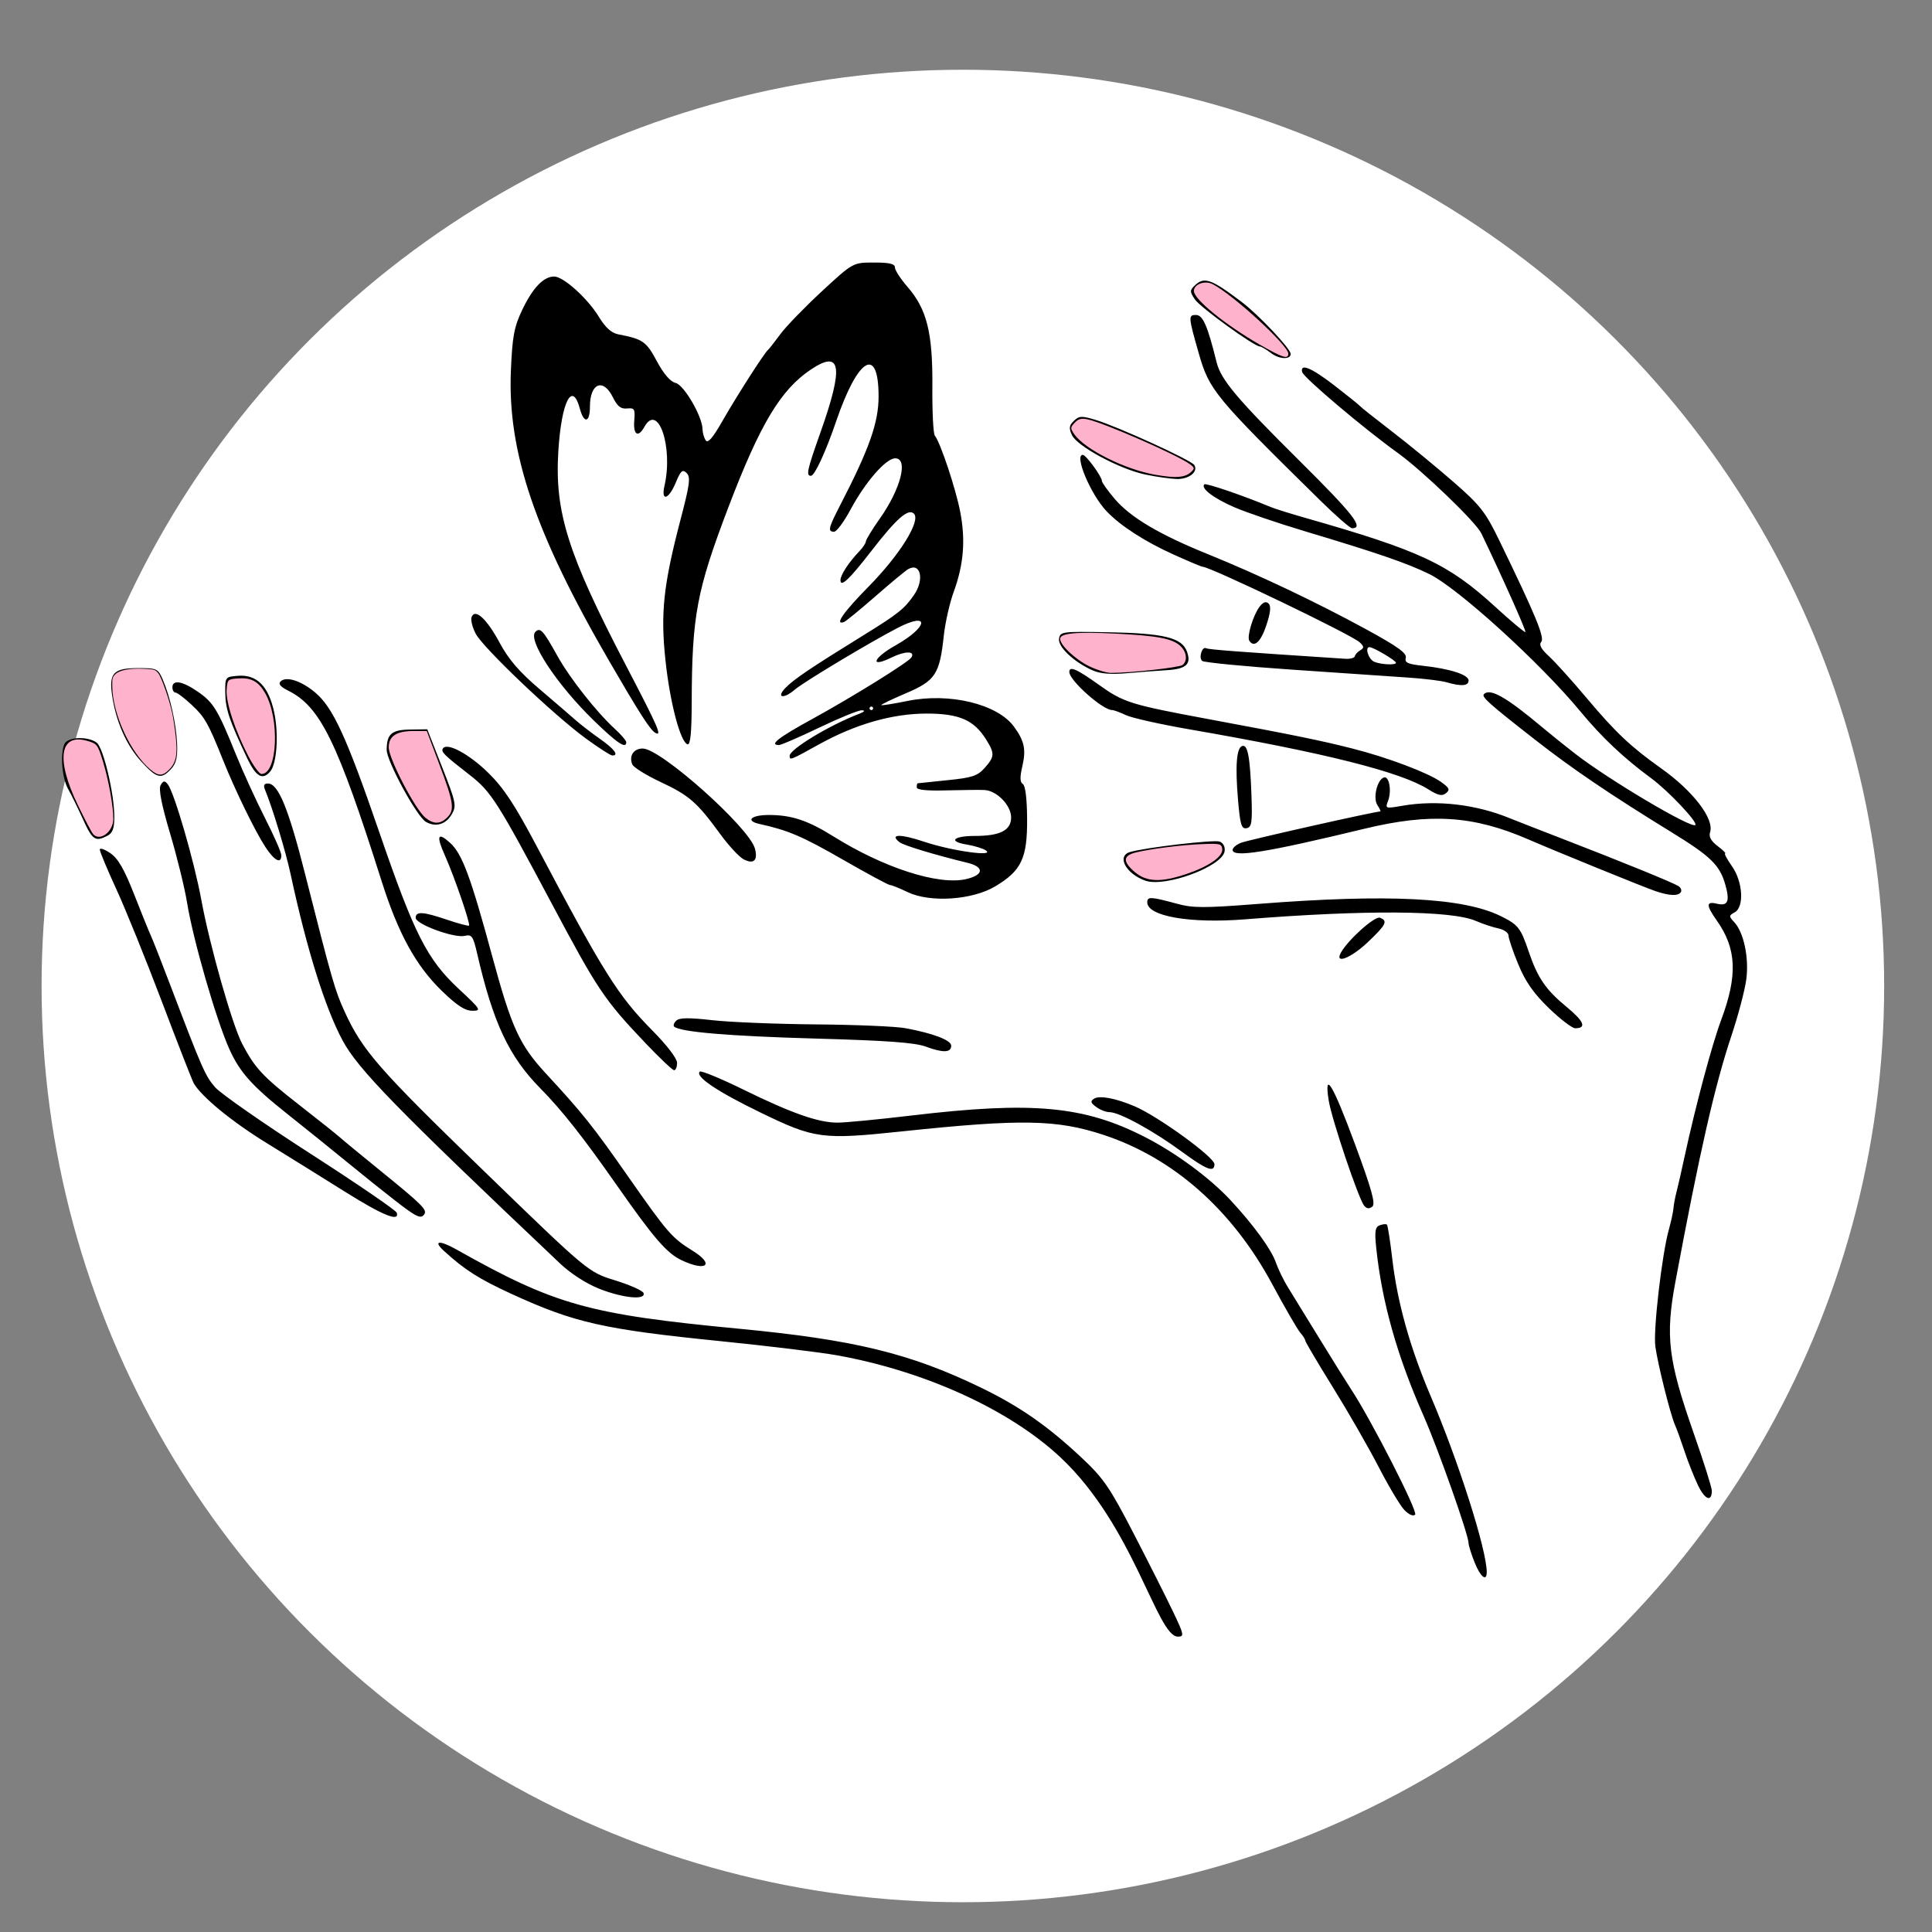 <?xml version="1.0" encoding="UTF-8" standalone="no"?>
<!-- Created with Inkscape (http://www.inkscape.org/) -->

<svg
   width="512"
   height="512"
   viewBox="0 0 135.467 135.467"
   version="1.1"
   id="svg1"
   inkscape:version="1.3.2 (091e20e, 2023-11-25, custom)"
   sodipodi:docname="LogoDiniaNails.svg"
   xmlns:inkscape="http://www.inkscape.org/namespaces/inkscape"
   xmlns:sodipodi="http://sodipodi.sourceforge.net/DTD/sodipodi-0.dtd"
   xmlns="http://www.w3.org/2000/svg"
   xmlns:svg="http://www.w3.org/2000/svg">
  <rect x="0" y="0" width="135.467" height="135.467" fill="#808080" stroke="none"/>
  <sodipodi:namedview
     id="namedview1"
     pagecolor="#ffffff"
     bordercolor="#000000"
     borderopacity="0.25"
     inkscape:showpageshadow="2"
     inkscape:pageopacity="0.0"
     inkscape:pagecheckerboard="0"
     inkscape:deskcolor="#d1d1d1"
     inkscape:document-units="mm"
     inkscape:zoom="0.97890839"
     inkscape:cx="446.9264"
     inkscape:cy="295.73758"
     inkscape:window-width="1920"
     inkscape:window-height="991"
     inkscape:window-x="-9"
     inkscape:window-y="-9"
     inkscape:window-maximized="1"
     inkscape:current-layer="g3" />
  <defs
     id="defs1" />
  <g
     inkscape:label="Capa 1"
     inkscape:groupmode="layer"
     id="layer1">
    <g
       id="g3"
       transform="matrix(1.548,0,0,1.505,-182.805,-268.466)">
      <ellipse
         style="display:inline;fill:#ffffff;fill-rule:evenodd;stroke-width:0.157"
         id="path11"
         cx="67.571"
         cy="69.058"
         rx="64.598"
         ry="64.192"
         transform="matrix(0.646,0,0,0.665,118.054,178.396)" />
      <g
         id="g2"
         inkscape:label="Mano"
         style="display:inline"
         transform="matrix(0.211,0,0,0.209,95.402,150.777)">
        <path
           style="fill:#000000;fill-opacity:1;stroke-width:2.946;image-rendering:optimizeSpeed"
           d="m 335.127,456.902 c -10.921,-10.588 -29.025,-19.166 -47.883,-22.689 -3.606,-0.674 -14.83,-2.091 -24.941,-3.15 -25.186,-2.637 -31.45,-4.104 -44.885,-10.506 -7.058,-3.364 -10.091,-5.365 -14.6,-9.637 -2.401,-2.275 -0.968,-2.442 2.678,-0.313 21.246,12.408 28.328,14.468 60.801,17.687 24.508,2.43 36.511,5.455 51.592,13.004 8.412,4.211 14.483,8.583 21.797,15.7 4.745,4.617 6.063,6.609 11.201,16.924 3.203,6.43 6.993,14.234 8.423,17.342 2.41,5.239 2.489,5.651 1.077,5.651 -4.483,0 -9.422,-24.658 -25.261,-40.014 z m 88.942,23.425 c -0.701,-1.836 -1.275,-3.735 -1.275,-4.22 0,-1.871 -6.515,-21.005 -9.722,-28.55 -5.662,-13.323 -8.908,-25.321 -10.112,-37.372 -0.363,-3.637 -0.217,-4.592 0.762,-4.968 0.667,-0.256 1.361,-0.316 1.543,-0.134 0.182,0.182 0.702,3.645 1.156,7.696 1.082,9.653 3.806,19.746 8.247,30.554 5.996,14.593 12.022,34.248 12.022,39.214 0,2.214 -1.372,1.052 -2.622,-2.22 z m -15.077,-11.655 c -0.893,-0.97 -3.365,-5.271 -5.494,-9.558 -2.129,-4.287 -6.55,-12.277 -9.824,-17.756 -3.274,-5.479 -5.953,-10.186 -5.953,-10.461 0,-0.275 -0.475,-1.053 -1.056,-1.73 -0.581,-0.677 -3.299,-5.556 -6.04,-10.843 -8.564,-16.516 -21.166,-28.1 -36.161,-33.241 -10.073,-3.454 -17.679,-3.594 -43.258,-0.796 -17.223,1.884 -18.764,1.671 -30.407,-4.194 -9.338,-4.704 -14.117,-8.047 -13.042,-9.122 0.278,-0.278 4.468,1.513 9.312,3.98 10.425,5.309 16.129,7.39 20.259,7.39 1.664,0 8.804,-0.714 15.867,-1.587 26.022,-3.215 37.068,-2.154 50.173,4.823 6.616,3.522 13.872,9.082 18.3,14.023 4.933,5.503 8.784,10.997 9.756,13.917 0.5,1.5 1.682,4.02 2.628,5.598 0.946,1.579 3.958,6.664 6.694,11.302 2.736,4.637 5.777,9.698 6.759,11.246 4.364,6.88 14.47,27.411 13.815,28.066 -0.422,0.422 -1.359,-0.003 -2.329,-1.058 z m 63.065,-5.464 c -0.847,-1.823 -2.154,-5.244 -2.905,-7.602 -0.751,-2.358 -1.667,-4.988 -2.037,-5.846 -0.995,-2.307 -3.696,-13.504 -4.231,-17.537 -0.478,-3.607 1.416,-20.563 2.917,-26.11 0.464,-1.715 0.902,-3.819 0.973,-4.676 0.071,-0.857 0.353,-2.436 0.627,-3.507 0.274,-1.072 1.083,-4.754 1.797,-8.184 2.325,-11.159 5.85,-24.825 7.801,-30.243 3.591,-9.972 3.347,-15.919 -0.91,-22.192 -2.346,-3.457 -2.338,-4.363 0.031,-3.768 2.322,0.583 2.802,-0.536 1.801,-4.201 -1.202,-4.404 -3.098,-6.333 -11.488,-11.691 -13.309,-8.5 -21.313,-14.132 -29.341,-20.647 -10.051,-8.157 -11.597,-9.594 -10.985,-10.206 1.352,-1.352 4.816,0.708 12.613,7.504 1.743,1.519 4.922,4.17 7.066,5.891 7.238,5.812 24.846,16.644 25.687,15.803 0.59,-0.59 -5.787,-7.607 -9.464,-10.415 -5.911,-4.513 -10.625,-9.132 -15.226,-14.917 -8.584,-10.795 -26.333,-27.545 -32.455,-30.63 -4.892,-2.465 -11.03,-4.657 -26.609,-9.502 -5.787,-1.8 -12.627,-4.216 -15.199,-5.368 -4.468,-2.003 -7.305,-4.254 -6.445,-5.114 0.336,-0.336 8.459,2.551 14.239,5.061 0.857,0.372 4.189,1.456 7.404,2.409 24.725,7.325 30.697,10.23 40.845,19.871 3.389,3.219 6.282,5.733 6.429,5.585 0.222,-0.222 -4.967,-12.281 -9.468,-22.006 -1.156,-2.497 -12.604,-13.939 -17.916,-17.906 -7.34,-5.482 -20.235,-16.808 -20.532,-18.034 -0.495,-2.041 1.965,-0.979 6.916,2.986 2.765,2.214 5.202,4.25 5.417,4.524 0.214,0.274 3.371,2.879 7.015,5.79 3.644,2.911 9.546,7.942 13.117,11.179 5.757,5.22 6.868,6.69 9.811,12.981 7.802,16.677 9.819,21.73 9.047,22.66 -0.54,0.651 -0.055,1.606 1.628,3.203 1.319,1.252 4.952,5.432 8.074,9.29 6.239,7.71 9.514,10.921 16.067,15.748 6.829,5.031 11.41,11.253 10.468,14.22 -0.312,0.983 0.205,1.963 1.624,3.079 1.145,0.9 1.869,1.637 1.61,1.637 -0.259,0 0.395,1.277 1.454,2.837 2.366,3.486 2.682,9.133 0.577,10.311 -1.25,0.7 -1.255,0.858 -0.072,2.182 2.036,2.279 3.179,7.879 2.59,12.686 -0.292,2.382 -1.736,8.075 -3.21,12.653 -3.571,11.092 -6.871,26.151 -12.032,54.905 -2.165,12.062 -1.545,17.39 3.909,33.569 2.16,6.407 3.927,12.218 3.927,12.914 0,2.61 -1.471,2.025 -2.958,-1.175 z M 236.184,419.377 c -2.796,-1.149 -6.116,-3.371 -8.417,-5.632 -35.142,-34.538 -43.356,-43.285 -46.69,-49.72 -3.755,-7.247 -7.693,-20.326 -11.155,-37.048 -1.057,-5.107 -3.913,-14.883 -5.513,-18.875 -0.376,-0.938 -0.18,-1.364 0.629,-1.364 2.223,0 4.393,5.472 7.956,20.062 5.859,23.992 6.448,26.116 8.549,30.866 3.811,8.614 7.241,12.689 29.711,35.302 22.532,22.675 22.532,22.675 28.33,24.535 3.189,1.023 5.936,2.299 6.105,2.835 0.51,1.617 -4.456,1.115 -9.506,-0.961 z m 17.627,-6.386 c -3.135,-1.545 -5.949,-4.928 -13.825,-16.62 -7.289,-10.821 -11.837,-16.809 -16.461,-21.676 -6.728,-7.081 -10.144,-14.636 -13.54,-29.945 -0.884,-3.983 -1.172,-4.421 -2.666,-4.046 -2.248,0.564 -10.554,-2.595 -10.554,-4.015 0,-1.502 1.555,-1.402 6.784,0.436 2.424,0.852 4.523,1.433 4.665,1.292 0.351,-0.351 -3.149,-10.927 -5.169,-15.616 -1.924,-4.467 -1.574,-5.348 1.12,-2.817 2.574,2.418 4.412,7.555 9.009,25.181 4.179,16.022 5.871,19.853 11.613,26.302 7.831,8.794 10.018,11.641 17.593,22.898 8.415,12.505 9.408,13.693 13.816,16.52 4.856,3.114 2.995,4.758 -2.384,2.107 z m -72.288,-15.291 c -4.739,-3.089 -12.324,-7.984 -16.856,-10.878 -7.348,-4.694 -13.856,-10.239 -15.534,-13.237 -0.326,-0.582 -3.401,-8.758 -6.835,-18.169 -3.433,-9.411 -7.84,-20.713 -9.793,-25.116 -1.953,-4.403 -3.55,-8.372 -3.55,-8.822 0,-0.449 1.015,-0.094 2.255,0.789 1.668,1.188 3.003,3.587 5.125,9.211 1.578,4.183 3.187,8.307 3.575,9.164 0.388,0.857 2.311,5.943 4.273,11.302 6.748,18.425 7.398,19.963 9.527,22.51 1.174,1.405 10.357,8.051 20.407,14.769 10.05,6.718 18.409,12.652 18.576,13.188 0.673,2.166 -2.989,0.621 -11.172,-4.712 z m 10.832,2.018 c -2.504,-2.017 -7.039,-5.788 -10.077,-8.379 -3.038,-2.591 -8.926,-7.517 -13.084,-10.947 -7.558,-6.233 -10.192,-9.292 -12.417,-14.419 -2.836,-6.536 -7.801,-24.4 -9.099,-32.735 -0.5,-3.215 -2.137,-10.128 -3.637,-15.363 -1.834,-6.4 -2.498,-9.926 -2.028,-10.766 0.567,-1.014 0.852,-1.056 1.509,-0.226 1.391,1.757 5.694,17.134 7.239,25.866 1.8,10.177 6.627,27.806 8.776,32.055 2.729,5.395 4.409,7.261 12.255,13.615 4.203,3.404 8.121,6.645 8.707,7.203 0.586,0.558 4.573,3.969 8.86,7.581 8.655,7.292 9.881,8.549 9.282,9.517 -0.726,1.175 -1.647,0.735 -6.288,-3.003 z m 208.028,1.144 c -1.204,-1.489 -7,-19.348 -7.619,-23.473 -1.034,-6.893 0.885,-3.594 5.598,9.626 3.628,10.176 4.502,13.431 3.77,14.039 -0.658,0.546 -1.2,0.486 -1.749,-0.192 z m -39.14,-12.038 c -6.195,-4.72 -13.42,-8.821 -15.54,-8.821 -0.732,0 -2.012,-0.519 -2.844,-1.154 -1.217,-0.928 -1.307,-1.29 -0.46,-1.849 1.177,-0.776 4.583,-0.113 8.689,1.691 4.984,2.189 17.147,11.345 17.147,12.907 0,1.942 -1.678,1.276 -6.993,-2.774 z M 246.001,364.509 c -8.737,-9.552 -10.163,-11.757 -19.966,-30.88 -11.78,-22.98 -13.074,-25.085 -17.729,-28.838 -5.496,-4.431 -6.152,-5.108 -5.687,-5.862 0.871,-1.409 5.619,1.241 9.733,5.431 3.313,3.375 5.681,7.106 10.426,16.428 14.335,28.162 17.429,33.28 24.797,41.012 3.114,3.267 5.306,6.246 5.306,7.21 0,0.903 -0.284,1.642 -0.632,1.642 -0.347,0 -3.16,-2.764 -6.25,-6.142 z m 60.271,0.884 c -2.342,-0.899 -8.256,-1.346 -23.772,-1.799 -18.566,-0.542 -29.051,-1.469 -30.257,-2.675 -0.234,-0.234 -0.024,-0.829 0.469,-1.321 0.661,-0.661 2.686,-0.686 7.742,-0.095 3.766,0.44 13.795,0.862 22.287,0.937 8.492,0.075 17.085,0.451 19.096,0.836 6.047,1.158 9.891,2.678 9.891,3.911 0,1.568 -1.733,1.634 -5.456,0.205 z m 133.758,-8.576 c -3.271,-3.284 -5.025,-5.89 -6.563,-9.751 -1.154,-2.898 -2.099,-5.785 -2.099,-6.415 0,-0.63 -0.965,-1.35 -2.143,-1.598 -1.179,-0.249 -3.371,-1.005 -4.871,-1.681 -5.242,-2.362 -23.842,-2.495 -49.53,-0.355 -11.789,0.982 -21.007,-0.68 -21.007,-3.787 0,-1.316 0.736,-1.281 6.347,0.305 3.488,0.986 5.768,0.991 17.537,0.04 27.839,-2.25 43.887,-1.411 51.983,2.719 3.739,1.907 4.286,2.622 5.978,7.805 1.948,5.968 3.673,8.597 8.162,12.435 3.767,3.222 4.369,4.766 1.856,4.766 -0.652,0 -3.194,-2.017 -5.649,-4.482 z M 202.331,352.919 c -5.525,-5.575 -9.315,-12.754 -12.86,-24.357 -9.564,-31.301 -13.183,-38.96 -20.101,-42.537 -1.666,-0.862 -2.154,-1.492 -1.591,-2.054 1.205,-1.205 4.449,-0.116 7.418,2.491 3.84,3.372 6.722,9.893 13.752,31.126 7.549,22.801 10.26,28.349 17.07,34.941 4.763,4.61 4.918,4.871 2.892,4.871 -1.571,0 -3.321,-1.192 -6.581,-4.482 z m 193.109,-8.574 c 1.623,-2.914 7.234,-8.1 8.315,-7.685 1.769,0.679 1.351,1.564 -2.565,5.424 -3.699,3.646 -7.314,5.068 -5.751,2.261 z m -93.065,-13.396 c -1.715,-0.855 -3.423,-1.566 -3.796,-1.581 -0.373,-0.015 -4.932,-2.566 -10.132,-5.67 -8.671,-5.176 -11.733,-6.536 -17.865,-7.935 -3.126,-0.713 -1.816,-2.01 2.026,-2.005 4.863,0.006 8.333,1.206 13.871,4.796 10.803,7.002 22.487,10.909 28.423,9.505 3.833,-0.906 3.998,-2.708 0.333,-3.635 -7.137,-1.805 -13.732,-3.882 -14.605,-4.598 -2.254,-1.849 0.18,-1.885 5.371,-0.08 5.841,2.031 15.295,3.4 13.148,1.903 -0.634,-0.442 -2.477,-1.027 -4.095,-1.301 -4.037,-0.682 -2.909,-1.918 1.75,-1.918 5.432,0 7.785,-1.248 7.785,-4.128 0,-2.684 -3.043,-5.95 -5.691,-6.106 -0.942,-0.056 -4.607,-0.021 -8.144,0.079 -4.272,0.12 -6.43,-0.108 -6.43,-0.678 0,-0.472 0.088,-0.877 0.195,-0.901 0.107,-0.024 2.985,-0.334 6.395,-0.692 5.324,-0.558 6.453,-0.943 7.989,-2.729 2.182,-2.537 2.208,-3.245 0.234,-6.482 -2.572,-4.219 -5.751,-5.637 -12.64,-5.641 -7.4,-0.003 -15.323,2.354 -23.226,6.91 -6.057,3.492 -6.226,3.56 -6.226,2.513 0,-1.463 8.488,-6.798 14.894,-9.361 1.194,-0.478 1.406,-0.763 0.591,-0.795 -0.699,-0.026 -4.794,1.704 -9.099,3.848 -4.305,2.143 -8.205,3.897 -8.666,3.897 -2.193,0 -0.183,-1.634 7.15,-5.81 8.59,-4.892 20.589,-12.624 21.249,-13.692 0.924,-1.495 -1.337,-1.493 -4.27,0.003 -4.734,2.415 -3.992,0.135 0.884,-2.714 7.05,-4.121 7.466,-7.663 0.458,-3.897 -5.967,3.206 -20.2,12.076 -22.073,13.755 -2.427,2.176 -4.1,1.837 -1.994,-0.404 1.821,-1.938 5.312,-4.382 16.768,-11.738 7.457,-4.788 8.703,-5.82 10.797,-8.941 2.288,-3.41 1.441,-7.351 -1.24,-5.77 -0.584,0.345 -3.765,3.082 -7.069,6.083 -3.304,3.001 -6.336,5.573 -6.738,5.716 -2.078,0.738 -0.102,-2.207 5.312,-7.916 6.721,-7.087 11.272,-14.701 9.717,-16.256 -1.219,-1.219 -3.707,1.05 -9.139,8.337 -4.705,6.312 -6.622,8.191 -6.622,6.49 0,-1.157 1.761,-3.955 4.065,-6.456 0.765,-0.831 1.391,-1.815 1.391,-2.186 0,-0.371 1.366,-2.687 3.036,-5.146 4.469,-6.582 6.125,-13.37 3.26,-13.37 -1.985,0 -6.399,5.255 -9.577,11.402 -1.41,2.728 -3.003,4.961 -3.539,4.962 -1.415,0.003 -1.234,-0.815 1.31,-5.928 6.242,-12.543 8.237,-18.414 8.237,-24.232 0,-11.428 -4.431,-8.705 -9.132,5.612 -2.213,6.739 -4.593,12.081 -5.383,12.081 -1.101,0 -0.835,-1.262 2.04,-9.678 5.019,-14.689 4.461,-18.533 -2.037,-14.03 -6.504,4.507 -10.945,12.204 -17.746,30.758 -6.797,18.541 -7.81,24.146 -7.858,43.482 -0.018,6.768 -0.284,9.526 -0.901,9.32 -1.547,-0.516 -3.771,-9.312 -4.735,-18.734 -1.086,-10.608 -0.441,-16.796 3.289,-31.564 1.935,-7.661 2.136,-9.296 1.253,-10.179 -0.883,-0.883 -1.256,-0.542 -2.323,2.125 -1.532,3.829 -3.218,4.323 -2.425,0.711 1.899,-8.644 -1.378,-18.61 -4.315,-13.123 -1.333,2.491 -2.425,1.807 -2.177,-1.364 0.206,-2.631 0.052,-2.904 -1.541,-2.734 -1.342,0.143 -2.083,-0.47 -3.067,-2.533 -2.063,-4.326 -4.906,-3.103 -4.906,2.111 0,3.602 -1.275,3.886 -2.157,0.482 -1.647,-6.356 -3.979,-1.559 -4.63,9.524 -0.796,13.555 2.058,22.913 14.591,47.84 6.914,13.751 7.784,15.838 6.193,14.855 -1.095,-0.677 -3.392,-4.397 -9.853,-15.958 -15.938,-28.519 -21.852,-46.655 -21.114,-64.756 0.311,-7.635 0.688,-9.726 2.44,-13.554 2.24,-4.893 4.577,-7.425 6.852,-7.425 1.992,0 7.182,4.863 9.61,9.006 1.387,2.367 2.685,3.583 4.136,3.875 5.311,1.07 6.02,1.582 8.292,5.984 1.479,2.866 2.896,4.572 4.036,4.858 1.811,0.454 5.754,7.504 5.778,10.329 0.006,0.777 0.31,1.882 0.674,2.456 0.471,0.743 1.506,-0.494 3.589,-4.287 3.004,-5.471 8.98,-15.157 9.779,-15.853 0.246,-0.214 1.441,-1.793 2.655,-3.507 1.214,-1.715 5.219,-6.011 8.901,-9.548 6.694,-6.43 6.694,-6.43 11.197,-6.43 3.348,0 4.503,0.281 4.503,1.095 0,0.602 1.227,2.564 2.727,4.36 4.141,4.957 5.404,10.237 5.312,22.214 -0.043,5.573 0.194,10.483 0.527,10.912 1.202,1.547 4.491,11.806 5.458,17.023 1.169,6.308 0.74,11.715 -1.414,17.843 -0.864,2.458 -1.817,6.842 -2.117,9.743 -0.89,8.598 -1.799,10.032 -8.138,12.831 -3.02,1.334 -5.396,2.521 -5.278,2.639 0.117,0.117 2.664,-0.304 5.66,-0.937 8.974,-1.895 19.267,0.688 22.816,5.727 2.252,3.197 2.639,5.111 1.794,8.872 -0.541,2.407 -0.507,3.539 0.116,3.925 0.542,0.335 0.892,3.312 0.917,7.813 0.049,8.731 -1.222,11.517 -6.845,15.002 -4.937,3.06 -14.002,3.678 -18.807,1.282 z m -7.404,-40.968 c 0,-0.214 -0.175,-0.39 -0.39,-0.39 -0.214,0 -0.39,0.175 -0.39,0.39 0,0.214 0.175,0.39 0.39,0.39 0.214,0 0.39,-0.175 0.39,-0.39 z m 167.964,40.759 c -2.321,-0.81 -21.302,-8.828 -27.28,-11.523 -11.832,-5.334 -21.022,-5.955 -35.254,-2.382 -21.125,5.303 -28.268,6.49 -28.268,4.695 0,-0.438 0.789,-1.139 1.754,-1.558 1.352,-0.587 28.8,-6.999 29.962,-6.999 0.139,0 -0.149,-0.644 -0.64,-1.431 -0.985,-1.578 -0.044,-5.665 1.417,-6.152 1.12,-0.373 1.695,3.016 0.883,5.211 -0.643,1.739 -0.586,1.76 3.055,1.104 7.452,-1.343 15.873,-0.316 23.196,2.828 0.857,0.368 5.943,2.43 11.302,4.581 12.646,5.078 23.515,9.678 24.759,10.478 0.543,0.349 0.785,0.962 0.539,1.361 -0.563,0.911 -2.411,0.838 -5.423,-0.214 z m -109.548,-2.346 c -4.179,-1.546 -6.201,-5.486 -3.272,-6.378 3.291,-1.002 18.032,-2.792 19.226,-2.335 0.79,0.303 1.222,1.166 1.08,2.16 -0.485,3.398 -12.779,8.127 -17.034,6.553 z m -86.233,-4.76 c -0.939,-0.508 -3.185,-3.026 -4.991,-5.597 -5.006,-7.124 -6.66,-8.625 -12.791,-11.615 -3.112,-1.518 -5.864,-3.295 -6.115,-3.95 -0.734,-1.914 0.297,-3.529 2.255,-3.529 3.866,0 22.917,17.66 24.089,22.331 0.66,2.629 -0.277,3.532 -2.446,2.359 z m -102.632,-2.703 c -2.193,-3.473 -6.505,-12.646 -9.055,-19.259 -3.247,-8.422 -3.945,-9.703 -6.791,-12.467 -1.547,-1.502 -3.11,-2.732 -3.473,-2.732 -0.363,0 -0.66,-0.526 -0.66,-1.169 0,-1.783 2.156,-1.401 5.45,0.966 3.374,2.425 4.294,3.996 8.156,13.924 1.518,3.903 4.339,10.316 6.269,14.251 1.93,3.935 3.508,7.669 3.508,8.297 0,2.017 -1.487,1.225 -3.404,-1.812 z m -39.169,-6.204 c -1.077,-2.465 -2.516,-5.506 -3.198,-6.759 -1.304,-2.395 -1.732,-7.686 -0.808,-9.998 0.646,-1.618 4.976,-1.835 6.93,-0.348 1.44,1.096 3.796,11.383 3.796,16.576 0,2.56 -0.371,3.595 -1.508,4.203 -2.577,1.379 -3.195,0.943 -5.213,-3.675 z m 247.953,-4.244 c -0.634,-7.696 -0.336,-11.7 0.9,-12.105 1.178,-0.386 1.691,2.486 1.979,11.074 0.202,6.01 0.052,7.036 -1.055,7.253 -1.085,0.212 -1.375,-0.778 -1.824,-6.221 z m -174.337,4.816 c -1.957,-1.166 -8.441,-13.542 -8.427,-16.085 0.018,-3.524 1.056,-4.446 5.067,-4.504 l 3.642,-0.053 3.199,8.456 c 2.99,7.905 3.124,8.591 2.043,10.522 -1.251,2.235 -3.452,2.898 -5.525,1.664 z m 215.203,-7.245 c -5.982,-3.914 -22.26,-8.159 -51.391,-13.402 -6.216,-1.119 -12.32,-2.54 -13.565,-3.158 -1.245,-0.618 -2.574,-1.124 -2.954,-1.124 -2.015,0 -9.133,-6.563 -9.177,-8.462 -0.034,-1.444 1.533,-0.741 6.408,2.876 5.228,3.88 6.752,4.376 23.185,7.55 18.592,3.591 24.341,4.81 31.177,6.61 7.505,1.976 16.256,5.402 19.02,7.446 1.803,1.333 1.981,1.752 1.07,2.508 -0.856,0.71 -1.678,0.526 -3.772,-0.844 z m -276.381,-6.287 c -3.176,-3.625 -5.412,-8.956 -6.215,-14.815 -0.666,-4.856 0.361,-5.935 5.649,-5.935 3.981,0 4.232,0.121 5.238,2.533 1.598,3.831 2.894,9.86 3.083,14.337 0.127,3.016 -0.199,4.416 -1.316,5.651 -2.116,2.339 -3.066,2.078 -6.438,-1.771 z m 22.795,-0.68 c -3.808,-8.34 -4.652,-10.944 -4.695,-14.49 -0.044,-3.607 -0.026,-3.633 2.724,-3.864 4.029,-0.339 6.565,2.3 7.765,8.081 1.022,4.922 0.594,11.527 -0.859,13.279 -1.646,1.983 -3.046,1.131 -4.934,-3.005 z m 72.733,-4.363 c -6.907,-5.233 -22.083,-20.222 -23.668,-23.377 -0.719,-1.432 -1.115,-3.106 -0.879,-3.72 0.762,-1.985 3.258,0.406 6.046,5.792 1.883,3.638 4.21,6.448 8.431,10.182 3.206,2.837 6.714,5.971 7.794,6.965 1.081,0.994 3.455,2.895 5.277,4.224 3.122,2.278 4.146,3.711 2.649,3.711 -0.365,0 -2.908,-1.7 -5.651,-3.778 z m 1.592,-4.116 c -7.908,-8.002 -14.188,-17.933 -12.444,-19.677 1.047,-1.047 1.655,-0.356 4.715,5.358 2.665,4.977 8.405,12.543 12.38,16.319 1.326,1.259 2.41,2.574 2.41,2.923 0,1.598 -1.985,0.214 -7.061,-4.923 z m 183.164,-8.432 c -1.096,-0.333 -4.779,-0.802 -8.184,-1.044 -3.405,-0.242 -14.608,-1.035 -24.897,-1.764 -10.288,-0.729 -19.016,-1.608 -19.394,-1.954 -0.804,-0.736 0.006,-3.338 0.877,-2.823 0.492,0.291 6.625,0.773 29.818,2.346 1.072,0.073 2.006,-0.179 2.077,-0.56 0.071,-0.381 0.597,-0.982 1.169,-1.336 0.855,-0.528 0.832,-0.847 -0.128,-1.779 -1.742,-1.692 -32.098,-16.847 -33.745,-16.847 -0.225,0 -2.997,-1.211 -6.159,-2.692 -6.224,-2.915 -11.441,-6.412 -14.422,-9.668 -3.421,-3.737 -7.016,-12.593 -5.104,-12.575 0.681,0.006 4.092,4.848 4.092,5.808 0,0.358 1.233,2.155 2.74,3.994 3.389,4.136 9.558,7.939 20.015,12.336 10.82,4.551 23.332,10.72 34.004,16.767 6.72,3.808 8.742,5.317 8.478,6.328 -0.284,1.085 0.384,1.411 3.646,1.781 5.868,0.666 9.839,1.993 9.839,3.288 0,1.222 -1.561,1.353 -4.721,0.394 z m -10.867,-4.339 c 0,-0.507 -4.854,-3.489 -5.685,-3.493 -1.06,-0.006 -0.223,2.697 1.008,3.255 1.404,0.636 4.676,0.803 4.676,0.238 z m -65.081,1.704 c -4.003,-1.829 -7.509,-5.242 -7.25,-7.057 0.228,-1.596 0.57,-1.644 10.489,-1.46 12.023,0.224 15.878,1.2 16.966,4.295 0.996,2.837 -0.136,3.909 -4.398,4.167 -1.834,0.111 -5.615,0.409 -8.401,0.662 -3.506,0.319 -5.786,0.132 -7.404,-0.607 z m 33.59,-6.637 c -0.561,-0.908 0.839,-5.713 2.203,-7.562 0.774,-1.048 1.378,-1.273 1.939,-0.721 0.567,0.557 0.419,2.043 -0.486,4.871 -1.192,3.728 -2.631,5.071 -3.657,3.412 z m 15.288,-31.199 c -22.739,-23.215 -23.874,-24.642 -26.131,-32.845 -2.249,-8.175 -2.276,-8.563 -0.603,-8.563 1.484,0 2.486,2.382 4.425,10.522 0.935,3.922 4.332,8.118 17.857,22.049 11.557,11.905 13.857,14.973 11.226,14.973 -0.42,0 -3.468,-2.761 -6.774,-6.136 z m -37.576,-5.832 c -5.493,-1.186 -14.63,-6.272 -15.772,-8.779 -0.704,-1.546 -0.627,-2.159 0.404,-3.189 1.126,-1.126 1.667,-1.153 4.62,-0.231 4.783,1.494 20.549,8.97 21.225,10.064 0.922,1.492 -1.123,3.196 -3.752,3.126 -1.341,-0.036 -4.367,-0.482 -6.724,-0.991 z M 380.438,210.827 c -1.059,-0.833 -2.168,-1.515 -2.464,-1.515 -1.204,0 -12.744,-8.676 -13.913,-10.46 -1.14,-1.739 -1.144,-2.037 -0.046,-3.135 2.013,-2.013 3.519,-1.464 10.049,3.665 3.642,2.86 10.539,10.448 10.539,11.596 0,1.301 -2.432,1.214 -4.165,-0.149 z"
           id="path1"
           inkscape:label="path1"
           sodipodi:nodetypes="ssssscsssssssssssccssssscssssssssssssssssssscsssssssssssssssssssssssssssssssscsssscssssssssssssssssssssssssssssssscsssssssssssssssscsssssssssssssscsssssssssssssssssscsssssssssssscsscsccsccssssssssssssssscssccssscssssccsscsssscssssscscssscssscsscsccssssssscssssssssscssssssscssssssssssssssssssssssscsscsssssccsscssssscssccssssssssssscsssssssssssscsscsssssssssssssssssssscssssssccccssccsssscssssssssssscssscssscscsssssccsssscscsscccscssscscsssssssccsccccsscscssssscssssscsssssssscsscsscc" />
        <path
           style="fill:#ffb2cb;fill-opacity:1;stroke-width:0.282"
           d="m 139.805,303.62 c -4.283,-3.77 -8.048,-12.256 -8.177,-18.43 -0.038,-1.821 0.036,-2.149 0.628,-2.78 0.889,-0.947 3.153,-1.401 6.188,-1.242 2.221,0.117 2.421,0.179 3.032,0.945 0.719,0.902 2.403,5.886 3.043,9.011 0.225,1.096 0.555,3.388 0.733,5.093 0.428,4.093 0.097,5.847 -1.402,7.423 -1.426,1.499 -2.325,1.494 -4.046,-0.021 z"
           id="path2" />
        <path
           style="fill:#ffb2cb;fill-opacity:1;stroke-width:0.563"
           d="m 127.491,317.985 c -0.314,-0.387 -1.755,-3.237 -3.201,-6.334 -4.816,-10.309 -3.99,-16.202 2.018,-14.401 2.038,0.611 2.222,0.858 3.283,4.428 1.224,4.118 2.264,10.036 2.27,12.93 0.006,2.914 -2.914,5.172 -4.37,3.378 z"
           id="path3" />
        <path
           style="fill:#ffb2cb;fill-opacity:1;stroke-width:0.563"
           d="m 160.87,300.692 c -2.875,-5.709 -4.885,-12.081 -4.684,-14.845 0.167,-2.289 0.224,-2.349 2.385,-2.526 2.831,-0.231 4.39,0.623 5.838,3.199 3.217,5.724 2.712,18.095 -0.739,18.095 -0.456,0 -1.707,-1.753 -2.8,-3.923 z"
           id="path4" />
        <path
           style="fill:#ffb2cb;fill-opacity:1;stroke-width:0.563;stroke-dasharray:none"
           d="m 198.851,314.37 c -2.189,-1.842 -7.87,-13.161 -7.87,-15.682 0,-2.517 1.652,-3.646 5.336,-3.646 h 2.834 l 2.741,7.558 c 2.973,8.198 3.244,9.94 1.79,11.546 -1.538,1.699 -2.997,1.766 -4.831,0.222 z"
           id="path5" />
        <path
           style="fill:#ffb2cb;fill-opacity:1;stroke-width:0.563"
           d="m 341.439,280.649 c -2.986,-1.488 -6.329,-4.736 -6.329,-6.149 0,-1.261 3.425,-1.604 11.763,-1.176 9.033,0.463 12.271,1.09 13.995,2.709 1.414,1.328 1.658,3.347 0.519,4.292 -0.674,0.56 -11.034,1.752 -15.328,1.764 -0.946,0.002 -3.024,-0.646 -4.62,-1.441 z"
           id="path6" />
        <path
           style="fill:#ffb2cb;fill-opacity:1;stroke-width:0.563"
           d="m 355.49,237.907 c -6.557,-1.206 -15.16,-5.698 -17.369,-9.069 -0.843,-1.286 -0.834,-1.465 0.118,-2.517 0.79,-0.873 1.421,-1.047 2.748,-0.757 3.526,0.77 19.262,7.927 21.991,10.002 1.001,0.761 1.032,0.95 0.282,1.698 -1.305,1.301 -3.296,1.466 -7.77,0.644 z"
           id="path7" />
        <path
           style="fill:#ffb2cb;fill-opacity:1;stroke-width:0.563"
           d="m 377.966,208.911 c -7.368,-4.383 -14.143,-10.111 -14.143,-11.957 0,-1.519 2.343,-2.416 4.011,-1.534 4.345,2.297 16.258,13.655 16.258,15.501 0,1.32 -1.18,0.933 -6.125,-2.01 z"
           id="path8" />
        <path
           style="fill:#ffb2cb;fill-opacity:1;stroke-width:0.563"
           d="m 351.175,326.513 c -2.643,-2.32 -2.605,-3.68 0.121,-4.385 3.207,-0.83 10.092,-1.726 14.497,-1.887 3.66,-0.134 3.953,-0.058 4.114,1.069 0.237,1.663 -2.775,3.871 -7.603,5.574 -5.495,1.939 -8.617,1.835 -11.13,-0.372 z"
           id="path9" />
        <path
           style="fill:none;fill-opacity:1;stroke-width:0.05"
           d="m 200.438,315.831 c -0.684,-0.136 -1.341,-0.432 -1.745,-0.788 -1.793,-1.579 -6.597,-10.438 -7.838,-14.459 -0.26,-0.84 -0.312,-1.204 -0.274,-1.917 0.11,-2.081 0.642,-3.035 1.961,-3.515 0.893,-0.325 1.585,-0.392 4.439,-0.431 l 2.264,-0.031 0.915,2.432 c 0.503,1.338 1.518,4.033 2.255,5.99 2.738,7.271 3.017,8.413 2.395,9.817 -0.811,1.832 -2.072,2.857 -3.625,2.947 -0.236,0.015 -0.54,-0.006 -0.746,-0.046 z m 1.668,-0.485 c 0.457,-0.168 0.853,-0.442 1.349,-0.934 0.501,-0.497 0.8,-0.936 0.947,-1.392 0.133,-0.411 0.18,-1.409 0.095,-2.006 -0.184,-1.294 -0.735,-3.211 -1.771,-6.159 -0.376,-1.07 -3.402,-9.435 -3.535,-9.773 -0.036,-0.091 -0.108,-0.093 -2.057,-0.065 -2.715,0.039 -3.415,0.143 -4.476,0.662 -0.802,0.393 -1.347,1.053 -1.579,1.91 -0.061,0.227 -0.088,0.516 -0.09,0.97 -0.002,0.55 0.018,0.722 0.131,1.145 1.013,3.784 5.353,12.213 7.4,14.374 0.635,0.67 1.617,1.255 2.342,1.395 0.286,0.055 0.926,-0.012 1.245,-0.128 z"
           id="path10" />
      </g>
    </g>
  </g>
</svg>
